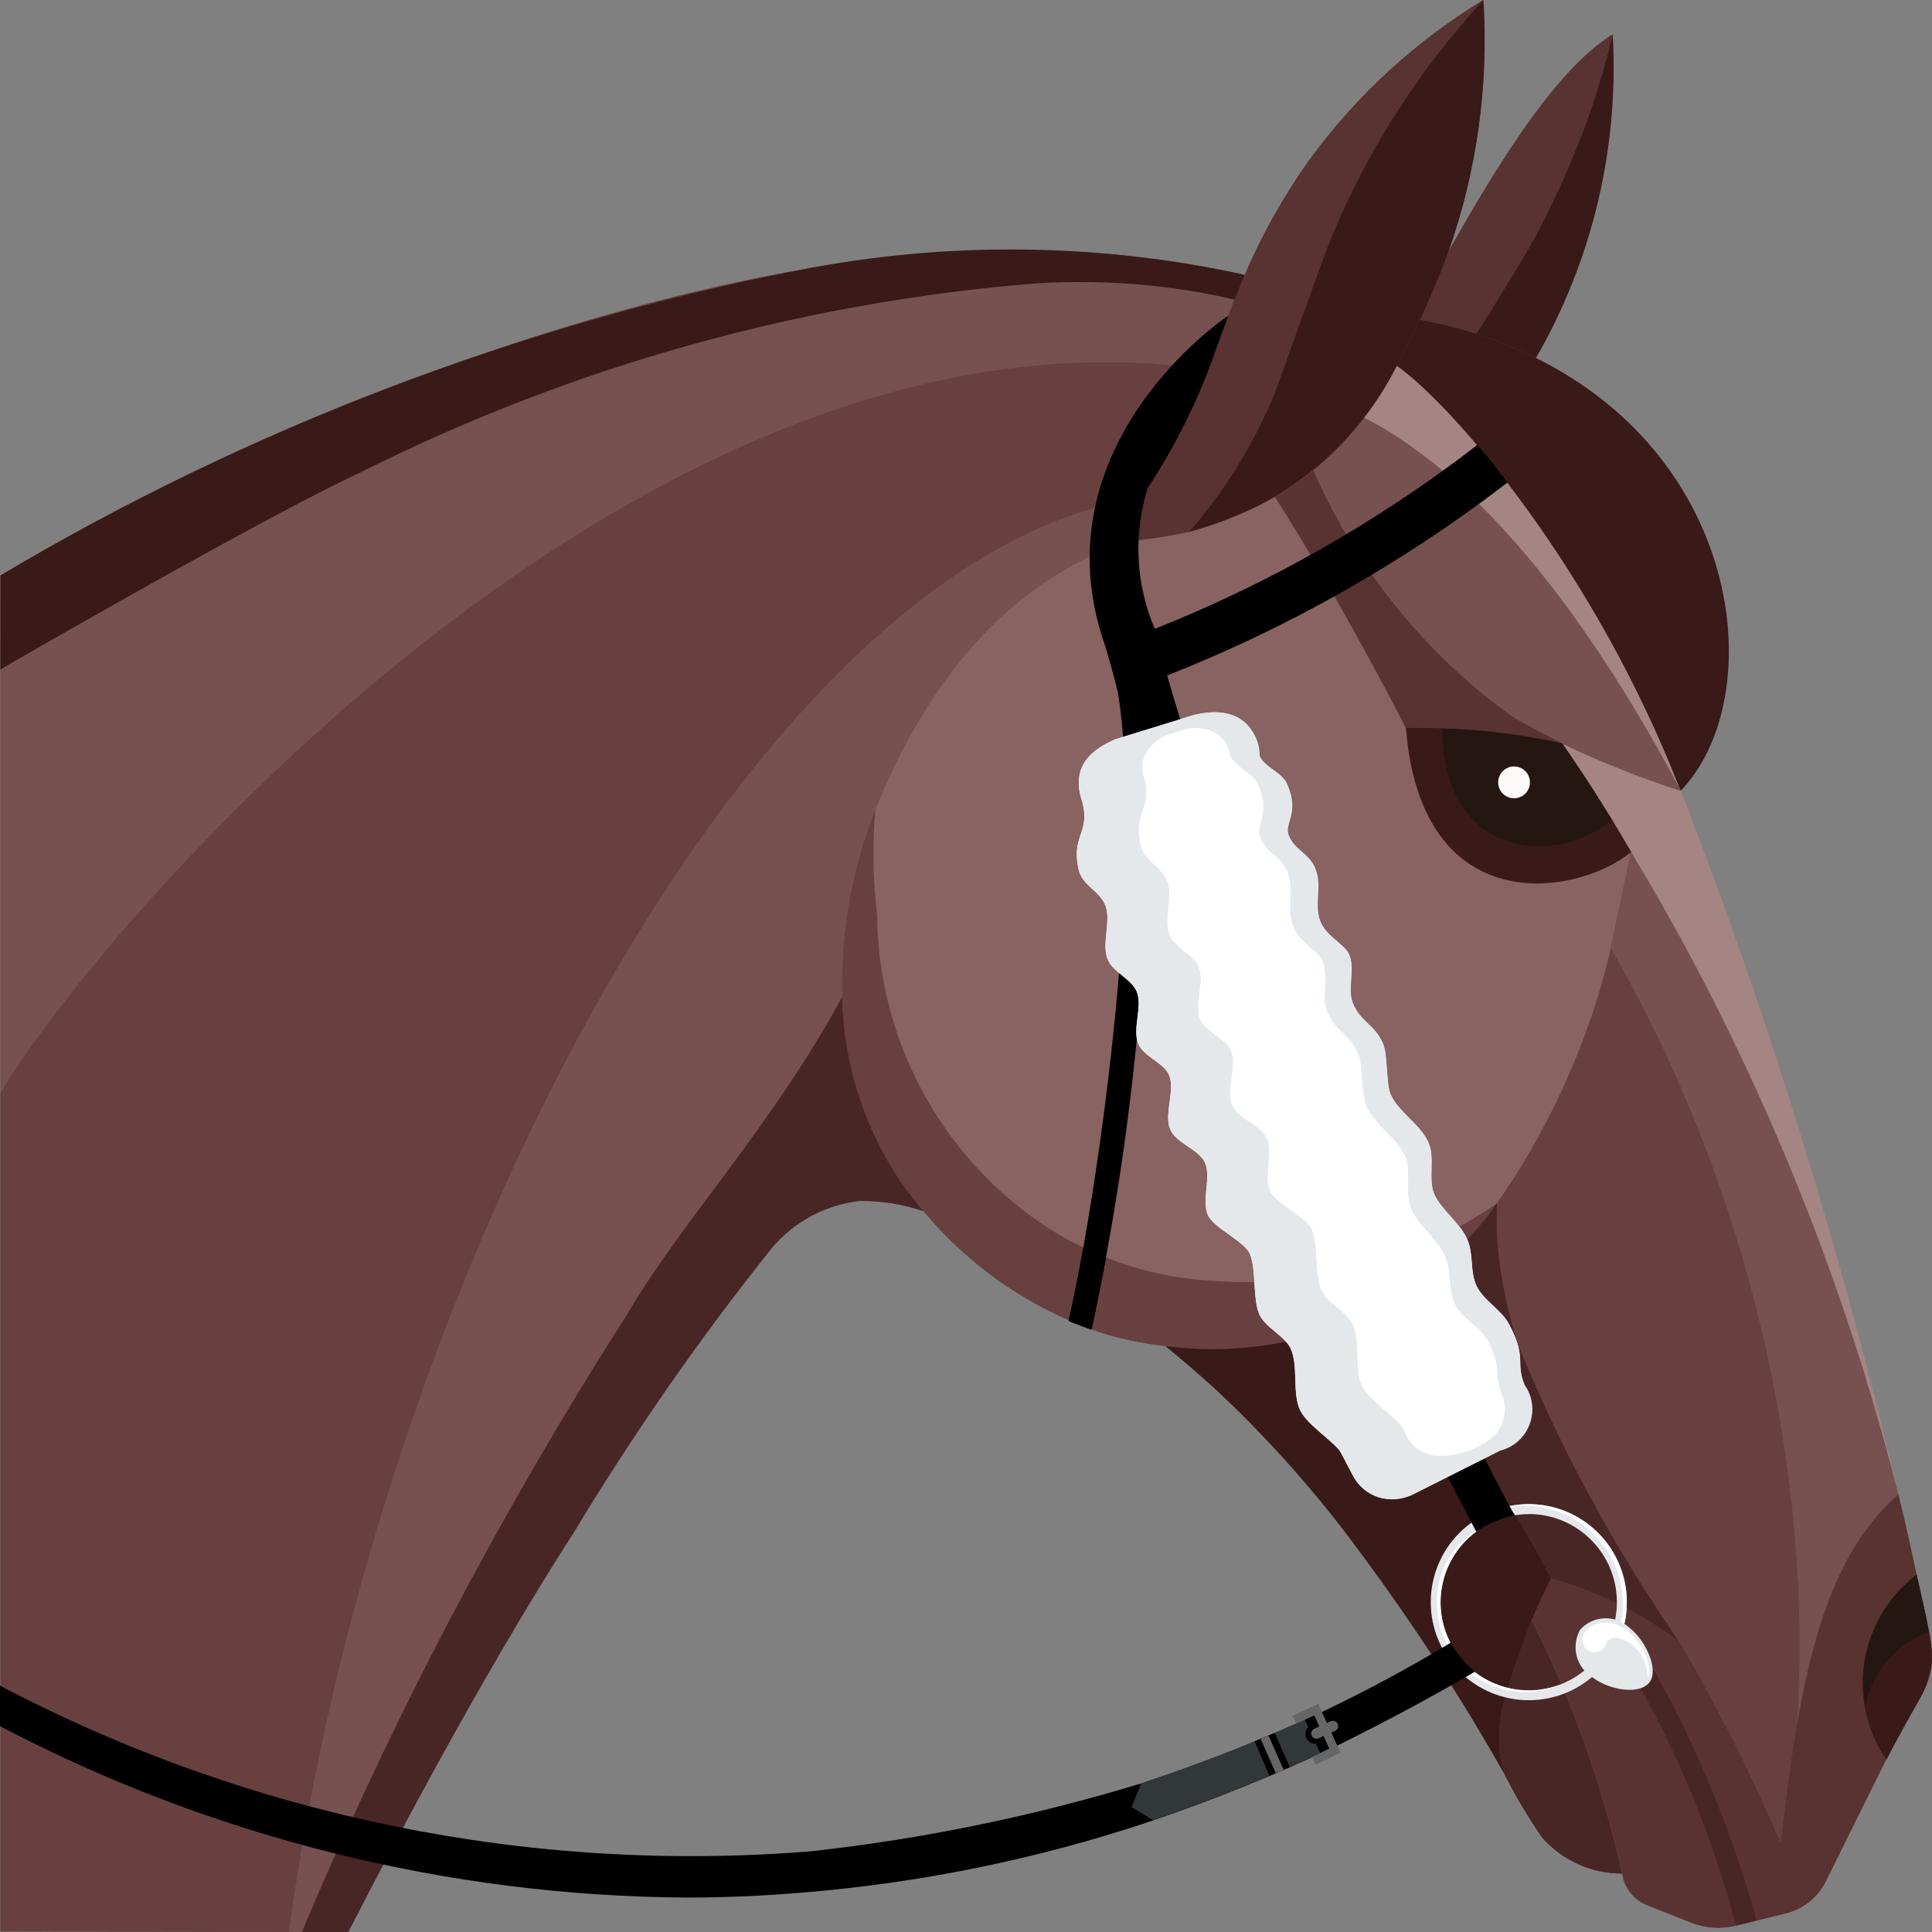 <svg width="40" height="40" viewBox="0 0 40 40" fill="none" xmlns="http://www.w3.org/2000/svg">
<rect x="0" y="0" width="40" height="40" fill="#808080" stroke="none"/>
<g clip-path="url(#clip0_479_12451)">
<path d="M0.012 11.919V39.985L7.212 39.998C9.84 34.884 11.482 32.351 11.891 31.711C13.095 29.714 14.425 27.797 15.875 25.971C16.102 25.665 16.389 25.409 16.719 25.218C17.048 25.028 17.413 24.906 17.792 24.862C18.244 24.856 18.694 24.928 19.123 25.073C20.119 26.279 21.444 27.169 22.938 27.634C23.329 27.743 23.728 27.821 24.132 27.866C24.407 28.089 24.787 28.409 25.223 28.809C26.297 29.82 27.277 30.927 28.151 32.116C29.247 33.592 30.252 35.134 31.157 36.734V36.747C31.386 37.201 31.647 37.638 31.937 38.055C32.144 38.287 32.398 38.472 32.682 38.599C32.965 38.726 33.273 38.791 33.584 38.791C33.604 38.937 33.663 39.075 33.755 39.191C33.846 39.306 33.967 39.396 34.105 39.449L35.005 39.806C35.302 39.924 35.629 39.947 35.94 39.87L36.37 39.764L36.97 39.617C37.147 39.574 37.312 39.493 37.455 39.379C37.597 39.265 37.713 39.122 37.795 38.959L39.04 36.435C39.248 36.021 39.696 35.235 39.696 35.235C39.848 35.028 39.948 34.788 39.987 34.534C40.026 34.28 40.002 34.021 39.919 33.778C39.857 33.413 39.459 31.664 39.289 30.942C38.13 25.987 36.626 21.12 34.789 16.375V16.368H34.795C36.595 14.49 36.148 9.568 31.795 7.412C32.965 5.381 33.517 3.052 33.384 0.712C32.109 1.499 30.795 3.783 29.99 5.199C30.576 3.531 30.82 1.763 30.708 -0.001C29.301 0.855 28.078 1.981 27.108 3.311C26.579 4.054 26.132 4.851 25.774 5.689L25.725 5.678C23.62 5.214 21.457 5.073 19.31 5.261C13.552 5.606 7.038 8.422 5.838 8.942C3.834 9.809 1.888 10.804 0.012 11.919Z" fill="#684040"/>
<path d="M32.341 15.39C31.28 15.157 30.195 15.05 29.109 15.07C29.421 19.058 32.615 18.576 33.772 17.641C33.228 16.7 32.722 15.937 32.341 15.39Z" fill="#3A1919"/>
<path d="M29.859 15.087C29.883 17.987 32.497 17.842 33.365 16.958C32.978 16.326 32.625 15.797 32.341 15.39C31.528 15.195 30.695 15.093 29.859 15.087Z" fill="#241711"/>
<path d="M31.347 16.527C31.529 16.527 31.676 16.38 31.676 16.198C31.676 16.016 31.529 15.869 31.347 15.869C31.165 15.869 31.018 16.016 31.018 16.198C31.018 16.38 31.165 16.527 31.347 16.527Z" fill="#FCFBFA"/>
<path d="M31.723 33.546C32.558 35.209 33.185 36.969 33.59 38.786C33.61 38.932 33.669 39.07 33.761 39.186C33.852 39.301 33.973 39.391 34.111 39.444L35.011 39.801C35.308 39.919 35.635 39.942 35.946 39.865L36.975 39.612C37.152 39.569 37.317 39.488 37.46 39.374C37.602 39.261 37.718 39.117 37.8 38.954L39.057 36.42C39.265 36.006 39.713 35.22 39.713 35.22C39.849 34.988 39.943 34.733 39.99 34.467C40.004 34.232 39.986 33.997 39.936 33.767C39.867 33.403 39.78 33.042 39.68 32.595C39.591 32.176 39.48 31.655 39.304 30.933C37.68 32.342 37.238 34.919 36.866 38.148C36.25 36.718 35.548 35.327 34.766 33.981C33.971 33.381 33.07 32.936 32.111 32.671C32.057 32.783 31.894 33.128 31.723 33.546Z" fill="#593232"/>
<path d="M35.941 39.87C35.46 38.032 34.733 36.267 33.78 34.623C33.761 34.596 33.751 34.563 33.751 34.529C33.751 34.496 33.761 34.463 33.78 34.436C33.805 34.401 33.844 34.377 33.887 34.369C33.93 34.362 33.974 34.372 34.01 34.397C34.075 34.442 34.138 34.491 34.199 34.543C34.231 34.572 34.259 34.605 34.281 34.643C35.176 36.262 35.876 37.981 36.368 39.764L35.941 39.87Z" fill="#492626"/>
<path d="M25.08 26.517C23.715 26.439 22.404 25.963 21.307 25.147C20.341 24.426 19.555 23.491 19.01 22.415C18.465 21.34 18.177 20.153 18.167 18.947C18.077 18.209 18.069 17.464 18.142 16.724C18.011 17.024 16.358 21 18.603 24.4C19.649 25.928 21.172 27.066 22.933 27.636C23.324 27.745 23.723 27.823 24.127 27.868C25.464 28.047 26.825 27.857 28.063 27.32C29.238 26.794 30.251 25.962 30.996 24.911C29.267 26.111 27.178 26.678 25.08 26.517Z" fill="#684040"/>
<path d="M39.307 30.938C38.411 27.396 37.125 23.965 35.472 20.706C34.919 19.621 34.349 18.6 33.772 17.641L33.352 19.635C35.67 23.69 36.999 28.235 37.231 32.9C37.27 33.833 37.262 34.768 37.206 35.7C37.564 33.624 38.119 31.968 39.307 30.938Z" fill="#775050"/>
<path d="M32.339 15.389C32.72 15.936 33.226 16.7 33.77 17.641C34.349 18.6 34.919 19.621 35.47 20.706C37.122 23.965 38.407 27.396 39.303 30.938C38.144 25.984 36.64 21.116 34.803 16.371C34.449 16.258 33.987 16.098 33.458 15.882C33.185 15.77 32.8 15.611 32.339 15.389Z" fill="#A58484"/>
<path d="M37.231 32.9C36.998 28.235 35.669 23.69 33.35 19.635C33.25 20.085 33.112 20.557 32.95 21.047C32.477 22.434 31.809 23.747 30.967 24.947L30.996 24.908C30.983 25.249 30.992 25.59 31.023 25.93C31.096 26.58 31.234 27.22 31.436 27.842C32.321 30.003 33.438 32.061 34.768 33.981C35.558 35.323 36.26 36.716 36.868 38.15C36.968 37.283 37.073 36.463 37.205 35.7C37.261 34.768 37.27 33.833 37.231 32.9Z" fill="#684040"/>
<path d="M18.16 18.946C18.17 20.152 18.459 21.338 19.003 22.414C19.548 23.49 20.334 24.425 21.3 25.146C22.397 25.962 23.709 26.438 25.073 26.516C27.171 26.679 29.261 26.114 30.991 24.916C31.821 23.726 32.479 22.425 32.947 21.051C33.114 20.561 33.247 20.089 33.347 19.639L33.767 17.645C33.223 16.704 32.717 15.945 32.336 15.394C31.275 15.161 30.19 15.054 29.104 15.074C28.919 14.692 27.515 12.026 26.395 10.292C26.284 10.355 26.172 10.415 26.052 10.472C25.592 10.696 25.112 10.877 24.618 11.014C24.487 11.035 24.27 11.087 23.939 11.135H23.923C23.795 11.153 23.649 11.172 23.484 11.191L23.298 11.211C21.851 11.722 19.653 12.969 18.13 16.722C18.058 17.462 18.069 18.208 18.16 18.946Z" fill="#896262"/>
<path d="M28.212 27.251C29.266 28.335 30.209 29.522 31.027 30.793C31.444 31.442 31.803 32.076 32.112 32.676C33.071 32.942 33.971 33.385 34.765 33.984C33.431 32.067 32.314 30.008 31.433 27.845C31.231 27.223 31.093 26.583 31.02 25.933C30.989 25.593 30.98 25.252 30.993 24.911C30.773 25.224 30.527 25.518 30.258 25.789C29.668 26.394 28.975 26.889 28.212 27.251Z" fill="#492626"/>
<path d="M31.155 36.746C31.384 37.2 31.645 37.637 31.935 38.054C32.142 38.286 32.396 38.471 32.68 38.598C32.964 38.725 33.271 38.79 33.582 38.79C33.177 36.973 32.55 35.213 31.715 33.55C31.481 34.076 31.288 34.619 31.136 35.174C31.124 35.232 31.11 35.291 31.1 35.348C31.038 35.693 31.025 36.045 31.061 36.393C31.082 36.513 31.113 36.631 31.155 36.746Z" fill="#492626"/>
<path d="M24.125 27.868C24.401 28.091 24.781 28.411 25.217 28.811C26.292 29.822 27.272 30.929 28.145 32.118C29.242 33.593 30.246 35.136 31.151 36.736C31.112 36.625 31.082 36.51 31.062 36.394C31.026 36.045 31.039 35.694 31.1 35.349C31.346 34.426 31.685 33.531 32.111 32.676C31.802 32.076 31.443 31.442 31.026 30.793C30.208 29.522 29.265 28.335 28.211 27.251L28.06 27.32C26.823 27.857 25.462 28.046 24.125 27.868Z" fill="#3A1919"/>
<path d="M39.68 32.609C39.78 33.056 39.867 33.417 39.936 33.781C39.986 34.011 40.004 34.246 39.99 34.481C39.943 34.747 39.849 35.002 39.713 35.234C39.713 35.234 39.265 36.017 39.057 36.434C38.648 35.839 38.484 35.109 38.6 34.396C38.716 33.684 39.103 33.043 39.68 32.609Z" fill="#3A1919"/>
<path d="M39.937 33.786V33.772C39.868 33.408 39.781 33.047 39.681 32.6C39.27 32.915 38.953 33.338 38.765 33.821C38.577 34.304 38.526 34.829 38.616 35.339C38.683 34.988 38.84 34.66 39.072 34.388C39.303 34.116 39.601 33.909 39.937 33.786Z" fill="#241711"/>
<path d="M27.194 9.746C28.08 11.78 29.499 13.539 31.3 14.835C31.991 15.24 32.713 15.591 33.458 15.886C33.987 16.102 34.449 16.262 34.803 16.375C32.234 11.538 29.878 9.475 28.234 8.646C27.931 9.052 27.582 9.421 27.194 9.746Z" fill="#775050"/>
<path d="M32.341 15.39C31.28 15.157 30.195 15.05 29.109 15.07C29.421 19.058 32.615 18.576 33.772 17.641C33.228 16.7 32.722 15.937 32.341 15.39Z" fill="#3A1919"/>
<path d="M29.859 15.087C29.883 17.987 32.497 17.842 33.365 16.958C32.978 16.326 32.625 15.797 32.341 15.39C31.528 15.195 30.695 15.093 29.859 15.087Z" fill="#241711"/>
<path d="M31.347 16.527C31.529 16.527 31.676 16.38 31.676 16.198C31.676 16.016 31.529 15.869 31.347 15.869C31.165 15.869 31.018 16.016 31.018 16.198C31.018 16.38 31.165 16.527 31.347 16.527Z" fill="#FCFBFA"/>
<path d="M26.401 10.287C27.519 12.022 28.925 14.687 29.11 15.069C30.196 15.049 31.281 15.156 32.342 15.389C32.024 15.231 31.673 15.051 31.3 14.831C29.501 13.533 28.083 11.776 27.193 9.744C26.945 9.948 26.68 10.13 26.401 10.287Z" fill="#593232"/>
<path d="M6.251 40.002H7.208C9.836 34.888 11.478 32.355 11.887 31.715C13.091 29.718 14.421 27.801 15.871 25.975C16.098 25.669 16.385 25.413 16.715 25.222C17.044 25.032 17.41 24.91 17.788 24.866C18.238 24.859 18.687 24.93 19.113 25.075C18.819 24.719 18.64 24.461 18.6 24.4C17.867 23.279 17.462 21.976 17.432 20.637C15.962 23.331 14.126 25.261 13 27.177C10.395 31.255 8.137 35.545 6.251 40.002Z" fill="#492626"/>
<path d="M5.98 40.003H6.248C6.573 39.189 6.948 38.354 7.357 37.51C8.997 33.94 10.883 30.489 13.003 27.181C14.13 25.263 15.969 23.335 17.439 20.635C17.402 19.298 17.64 17.967 18.139 16.726C19.662 12.973 21.86 11.726 23.307 11.215C23.267 11.219 23.226 11.207 23.194 11.182C23.177 11.169 23.162 11.153 23.152 11.134C23.141 11.115 23.134 11.095 23.131 11.073C23.128 11.052 23.129 11.03 23.135 11.01C23.14 10.989 23.15 10.969 23.163 10.952C23.34 10.722 23.495 10.509 23.64 10.3C15.574 11.487 7.761 26.683 5.98 40.003Z" fill="#775050"/>
<path d="M28.316 8.516C28.286 8.558 28.261 8.6 28.23 8.642C29.874 9.471 32.23 11.534 34.799 16.371C33.05 11.871 30.154 8.45 28.917 7.571C28.827 7.739 28.724 7.908 28.617 8.077C28.6 8.105 28.581 8.132 28.564 8.159C28.486 8.279 28.403 8.398 28.316 8.516Z" fill="#A58484"/>
<path d="M0.009 39.989L5.979 40C7.761 26.679 15.579 11.479 23.643 10.3C24.21 9.482 24.672 8.595 25.018 7.661C13.183 5.9 1.791 19.543 0.009 22.636V39.989Z" fill="#684040"/>
<path d="M0.009 22.636C1.791 19.543 13.183 5.9 25.018 7.654C25.205 7.169 25.373 6.695 25.567 6.195C24.945 6.05 24.315 5.947 23.68 5.888C22.932 5.821 22.18 5.811 21.431 5.858C16.581 6.252 11.851 7.576 7.502 9.758C5.559 10.658 0.227 13.727 0.009 13.858V22.636Z" fill="#775050"/>
<path d="M33.389 0.713C33.219 1.416 33.006 2.109 32.751 2.786C32.707 2.903 32.651 3.036 32.587 3.175C32.338 3.795 32.054 4.401 31.736 4.989C31.615 5.21 31.022 6.2 30.561 6.912C30.986 7.047 31.4 7.214 31.8 7.412C32.97 5.381 33.522 3.053 33.389 0.713Z" fill="#3A1919"/>
<path d="M0.007 13.862C0.225 13.727 5.557 10.653 7.5 9.762C11.851 7.583 16.581 6.261 21.431 5.868C22.18 5.821 22.932 5.831 23.68 5.898C24.315 5.957 24.946 6.06 25.567 6.205C25.634 6.037 25.704 5.867 25.778 5.694C22.736 5.024 19.589 4.99 16.534 5.594C10.705 6.74 5.115 8.877 0.009 11.913L0.007 13.862Z" fill="#3A1919"/>
<path d="M32.751 2.786C33.006 2.109 33.219 1.416 33.389 0.713C32.114 1.5 30.8 3.784 29.996 5.202C29.954 5.32 29.765 5.802 29.58 6.214C29.421 6.566 29.434 6.54 29.4 6.614C29.794 6.69 30.183 6.791 30.565 6.914C30.983 6.246 31.552 5.329 31.736 4.989C32.124 4.279 32.463 3.543 32.751 2.786Z" fill="#593232"/>
<path d="M28.921 7.571C30.15 8.445 33.021 11.83 34.761 16.286L34.8 16.368C36.6 14.49 36.153 9.568 31.8 7.412C31.04 7.039 30.232 6.773 29.4 6.62C29.28 6.862 28.946 7.526 28.921 7.571Z" fill="#3A1919"/>
<path d="M24.51 8.824C24.297 9.254 24.056 9.671 23.79 10.07C23.606 10.343 23.401 10.631 23.161 10.943C23.137 10.975 23.125 11.015 23.128 11.055C23.129 11.077 23.135 11.099 23.145 11.118C23.154 11.138 23.168 11.156 23.185 11.17C23.201 11.185 23.221 11.196 23.242 11.203C23.263 11.21 23.285 11.213 23.307 11.211C23.75 11.17 24.191 11.103 24.627 11.011C25.276 10.26 25.815 9.421 26.227 8.518C26.44 8.067 26.44 7.985 27.46 5.177C28.217 3.266 29.319 1.512 30.712 0C29.306 0.855 28.083 1.979 27.112 3.307C25.521 5.562 25.4 7.012 24.51 8.824Z" fill="#593232"/>
<path d="M24.623 11.01C25.117 10.875 25.597 10.693 26.057 10.467C27.297 9.828 28.302 8.81 28.926 7.562C28.934 7.547 29.384 6.656 29.434 6.547C29.525 6.347 29.608 6.156 29.685 5.979C29.799 5.717 29.901 5.457 29.992 5.2C30.58 3.533 30.825 1.764 30.713 0C29.317 1.509 28.214 3.265 27.46 5.177C26.44 7.985 26.44 8.067 26.227 8.518C25.814 9.421 25.274 10.26 24.623 11.01Z" fill="#3A1919"/>
<path d="M29.622 33.171C29.622 32.633 29.836 32.116 30.217 31.736C30.597 31.355 31.114 31.141 31.652 31.141C32.191 31.141 32.707 31.355 33.087 31.736C33.468 32.116 33.682 32.633 33.682 33.171C33.682 33.709 33.468 34.226 33.087 34.606C32.707 34.987 32.191 35.201 31.652 35.201C31.114 35.201 30.597 34.987 30.217 34.606C29.836 34.226 29.622 33.709 29.622 33.171ZM31.652 31.348C31.168 31.348 30.704 31.54 30.362 31.882C30.02 32.224 29.827 32.687 29.826 33.171C29.826 33.411 29.873 33.648 29.965 33.869C30.056 34.091 30.191 34.292 30.36 34.462C30.529 34.631 30.73 34.766 30.952 34.857C31.173 34.949 31.41 34.996 31.65 34.996C31.89 34.996 32.127 34.949 32.349 34.858C32.57 34.766 32.771 34.632 32.941 34.462C33.11 34.293 33.245 34.092 33.337 33.87C33.429 33.649 33.476 33.412 33.476 33.172C33.476 32.688 33.284 32.224 32.942 31.882C32.6 31.539 32.136 31.347 31.652 31.346V31.348Z" fill="#E5E8EA"/>
<path d="M33.474 33.915L33.529 33.943C33.63 33.698 33.681 33.436 33.681 33.171C33.681 32.905 33.628 32.641 33.526 32.395C33.424 32.148 33.274 31.925 33.086 31.737C32.897 31.548 32.674 31.399 32.427 31.297C32.181 31.195 31.917 31.143 31.651 31.143C31.482 31.143 31.314 31.164 31.151 31.205C31.29 31.187 31.43 31.177 31.57 31.177C32.108 31.178 32.624 31.392 33.004 31.773C33.385 32.153 33.599 32.669 33.6 33.207C33.601 33.449 33.558 33.689 33.474 33.915Z" fill="white"/>
<path d="M31.572 35.034C31.825 35.037 32.076 34.984 32.307 34.879C32.097 34.957 31.876 34.998 31.652 35C31.34 35.001 31.032 34.922 30.759 34.77C30.486 34.619 30.257 34.399 30.093 34.133C29.967 33.929 29.883 33.702 29.846 33.465C29.808 33.229 29.817 32.987 29.873 32.754C29.928 32.521 30.03 32.301 30.17 32.107C30.311 31.913 30.489 31.748 30.693 31.623C30.667 31.636 30.641 31.649 30.616 31.663C30.343 31.815 30.118 32.04 29.965 32.313C29.812 32.585 29.738 32.895 29.751 33.207C29.751 33.691 29.943 34.154 30.284 34.497C30.625 34.839 31.088 35.032 31.572 35.034Z" fill="white"/>
<path d="M22.127 27.332C22.286 27.394 22.427 27.449 22.6 27.514C23.458 23.536 23.851 19.473 23.771 15.404C25.11 19.836 26.811 24.151 28.858 28.304C29.48 29.604 30.066 30.77 30.566 31.713C30.806 31.545 31.078 31.429 31.366 31.373C31.216 31.173 29.698 28.216 28.005 24.324C27.285 22.668 26.537 20.84 25.842 18.99C25.675 18.528 25.414 17.822 25.114 16.963C24.776 15.976 24.414 14.863 24.165 13.985C26.658 13.001 29.003 11.676 31.134 10.049L31.213 9.987C30.958 9.66 30.836 9.495 30.587 9.21L30.52 9.263C28.5 10.815 26.275 12.079 23.908 13.02C23.514 12.098 23.462 11.067 23.76 10.11C24.357 9.203 24.837 8.225 25.188 7.198C25.288 6.931 25.373 6.698 25.431 6.539C25.404 6.539 21.417 9.232 22.884 13.381C22.971 13.681 23.048 13.93 23.148 14.348C23.717 18 22.68 24.958 22.127 27.332Z" fill="black"/>
<path d="M0 34.9V35.739C4.392 38.042 9.272 39.258 14.231 39.287C15.214 39.287 16.166 39.232 17.093 39.141C19.335 38.923 21.546 38.458 23.686 37.753C25.05 37.295 26.386 36.757 27.686 36.141C28.761 35.61 29.729 35.084 30.536 34.61C30.334 34.442 30.165 34.239 30.036 34.01C29.176 34.53 28.291 35.006 27.384 35.437C26.166 36.004 24.915 36.499 23.639 36.92C21.408 37.6 19.118 38.072 16.8 38.328C10.988 38.801 5.162 37.612 0 34.9Z" fill="black"/>
<path d="M27.523 36.208C27.137 36.396 26.817 36.534 26.569 36.645C26.242 36.787 25.969 36.895 25.642 37.027C25.242 37.194 24.253 37.559 23.872 37.685L23.425 37.414C23.425 37.414 23.564 37.089 23.625 36.925C24.309 36.699 24.974 36.451 25.189 36.368C25.606 36.206 26.01 36.041 26.276 35.927C26.676 35.761 27.107 35.564 27.207 35.517C27.317 35.753 27.413 35.972 27.523 36.208Z" fill="#32373A"/>
<path d="M26.28 36.767C26.38 36.725 26.539 36.658 26.703 36.585L26.391 35.879L25.977 36.052L26.28 36.767Z" fill="black"/>
<path d="M25.792 18.853L25.521 19.333C25.521 19.333 25.142 19.214 24.969 19.158L24.85 18.821L24.73 18.483C24.598 18.116 24.488 17.758 24.367 17.396L25.172 17.131C25.372 17.688 25.792 18.853 25.792 18.853Z" fill="#32373A"/>
<path d="M28.769 28.146C28.469 27.546 27.929 26.365 27.55 25.523C27.424 25.239 27.325 24.987 27.25 24.823C27.25 24.823 27.413 24.458 27.499 24.281L28.062 24.469L29.562 27.782C29.3 27.907 28.78 28.146 28.769 28.146Z" fill="#32373A"/>
<path d="M25.256 17.346L24.442 17.608L24.371 17.391L25.171 17.123L25.256 17.346Z" fill="black"/>
<path d="M25.671 18.509L24.843 18.793C24.789 18.639 24.732 18.481 24.678 18.326C24.95 18.226 25.228 18.134 25.5 18.034C25.555 18.192 25.611 18.346 25.671 18.509Z" fill="black"/>
<path d="M27.556 25.521C27.636 25.7 27.719 25.879 27.798 26.059L28.605 25.659C28.525 25.485 28.449 25.311 28.368 25.134L27.556 25.521Z" fill="black"/>
<path d="M28.128 26.787C28.208 26.967 28.285 27.135 28.378 27.328L29.178 26.928C29.097 26.754 29.02 26.574 28.939 26.4L28.128 26.787Z" fill="black"/>
<path d="M28.654 27.894L28.907 28.408C28.907 28.408 29.407 28.184 29.698 28.051C29.598 27.836 29.452 27.531 29.452 27.531L28.654 27.894Z" fill="black"/>
<path d="M24.795 17.61C24.907 17.61 24.999 17.519 24.999 17.406C24.999 17.294 24.907 17.202 24.795 17.202C24.682 17.202 24.591 17.294 24.591 17.406C24.591 17.519 24.682 17.61 24.795 17.61Z" fill="black"/>
<path d="M29.132 28.079C29.261 28.079 29.365 27.975 29.365 27.846C29.365 27.717 29.261 27.613 29.132 27.613C29.003 27.613 28.899 27.717 28.899 27.846C28.899 27.975 29.003 28.079 29.132 28.079Z" fill="black"/>
<path d="M27.334 36.295L27.522 36.204L27.207 35.513C27.144 35.542 27.078 35.57 27.015 35.6L27.334 36.295Z" fill="black"/>
<path d="M27.231 36.103C27.342 36.103 27.433 36.013 27.433 35.901C27.433 35.789 27.342 35.699 27.231 35.699C27.119 35.699 27.029 35.789 27.029 35.901C27.029 36.013 27.119 36.103 27.231 36.103Z" fill="black"/>
<path d="M26.263 35.932L26.1 36L26.414 36.711L26.576 36.641L26.263 35.932Z" fill="#666666"/>
<path d="M28.58 27.746L28.418 27.819C28.466 27.919 28.537 28.068 28.596 28.188L28.696 28.38L28.775 28.344C29.082 28.201 29.722 27.907 29.722 27.907L29.802 27.871L29.535 27.285L29.374 27.358L29.568 27.784L28.779 28.147L28.76 28.11C28.7 27.989 28.628 27.846 28.58 27.746Z" fill="#666666"/>
<path d="M24.146 17.279L24.346 17.893L24.514 17.839L24.369 17.391L24.645 17.3L24.685 17.424C24.692 17.446 24.706 17.466 24.725 17.479C24.744 17.493 24.767 17.5 24.79 17.5C24.801 17.502 24.813 17.502 24.824 17.5C24.852 17.491 24.875 17.471 24.888 17.445C24.901 17.419 24.904 17.389 24.895 17.361L24.854 17.236L25.173 17.13L25.327 17.557L25.493 17.497L25.28 16.908L25.198 16.936L24.798 17.069L24.763 16.958C24.753 16.931 24.733 16.909 24.707 16.896C24.681 16.883 24.652 16.88 24.624 16.888C24.61 16.892 24.598 16.899 24.587 16.909C24.576 16.918 24.567 16.929 24.56 16.942C24.554 16.955 24.55 16.969 24.549 16.983C24.548 16.997 24.549 17.012 24.554 17.025L24.59 17.137L24.229 17.255L24.146 17.279Z" fill="#666666"/>
<path d="M25.555 18.192L24.731 18.485L24.79 18.651L25.614 18.358L25.555 18.192Z" fill="#666666"/>
<path d="M27.299 35.275L26.76 35.523L26.835 35.686L27.214 35.515L27.314 35.745L27.214 35.79C27.194 35.799 27.178 35.813 27.166 35.83C27.154 35.848 27.148 35.869 27.148 35.89C27.148 35.905 27.151 35.919 27.156 35.932C27.162 35.946 27.17 35.958 27.18 35.968C27.191 35.978 27.203 35.986 27.216 35.991C27.23 35.996 27.244 35.998 27.259 35.998C27.274 35.999 27.289 35.995 27.303 35.988L27.403 35.942C27.444 36.034 27.486 36.125 27.522 36.203L27.499 36.214C27.391 36.267 27.264 36.331 27.164 36.374L27.236 36.535C27.336 36.492 27.467 36.426 27.576 36.373L27.755 36.286L27.718 36.208C27.676 36.117 27.618 35.994 27.564 35.87L27.65 35.832C27.672 35.82 27.689 35.8 27.698 35.776C27.707 35.752 27.708 35.726 27.7 35.702C27.69 35.675 27.671 35.652 27.645 35.639C27.619 35.626 27.588 35.623 27.561 35.632L27.472 35.672L27.328 35.355L27.299 35.275Z" fill="#666666"/>
<path d="M29.023 26.575L28.218 26.966L28.292 27.127L29.092 26.737L29.023 26.575Z" fill="#666666"/>
<path d="M28.454 25.321L27.645 25.721L27.716 25.879L28.528 25.488L28.454 25.321Z" fill="#666666"/>
<path d="M22.766 26.733C22.713 26.998 22.656 27.276 22.599 27.533C22.524 27.505 22.218 27.395 22.124 27.35C22.187 27.071 22.251 26.765 22.309 26.471C22.351 26.253 22.393 26.04 22.43 25.829C22.53 25.88 22.808 25.988 22.9 26.024C22.863 26.256 22.818 26.491 22.766 26.733Z" fill="black"/>
<path d="M29.202 28.268L29.028 27.883C29.017 27.857 29.016 27.826 29.026 27.799C29.037 27.773 29.058 27.751 29.084 27.739C29.111 27.727 29.141 27.727 29.168 27.737C29.195 27.747 29.218 27.768 29.23 27.794L29.404 28.18C29.41 28.193 29.413 28.207 29.414 28.222C29.414 28.236 29.412 28.25 29.407 28.264C29.402 28.277 29.394 28.29 29.384 28.3C29.374 28.311 29.362 28.319 29.349 28.325C29.334 28.332 29.318 28.336 29.301 28.335C29.28 28.335 29.259 28.329 29.241 28.317C29.224 28.305 29.21 28.288 29.202 28.268Z" fill="#666666"/>
<path d="M33.713 33.682C34.084 33.961 34.345 34.571 34.152 34.829C33.959 35.087 33.342 35.008 32.972 34.729C32.81 34.63 32.692 34.471 32.644 34.287C32.596 34.103 32.622 33.908 32.715 33.742C32.84 33.602 33.014 33.517 33.202 33.506C33.389 33.495 33.572 33.558 33.713 33.682Z" fill="#E5E8EA"/>
<path d="M34.021 34.346C33.971 34.238 33.899 34.142 33.808 34.064C33.73 33.999 33.637 33.952 33.538 33.927C33.503 33.913 33.465 33.907 33.427 33.909C33.389 33.911 33.353 33.922 33.319 33.939C33.298 33.954 33.281 33.973 33.269 33.996C33.26 34.035 33.244 34.071 33.22 34.102C33.196 34.134 33.166 34.16 33.131 34.179C33.096 34.198 33.056 34.208 33.016 34.209C32.976 34.211 32.936 34.203 32.899 34.186C32.869 34.17 32.843 34.149 32.821 34.123C32.8 34.097 32.784 34.067 32.774 34.035C32.753 33.966 32.76 33.892 32.792 33.828C32.822 33.769 32.868 33.719 32.924 33.684C32.99 33.641 33.065 33.613 33.143 33.603C33.22 33.591 33.299 33.593 33.375 33.609C33.45 33.627 33.522 33.657 33.588 33.697C33.651 33.733 33.71 33.775 33.764 33.822C33.831 33.883 33.89 33.953 33.939 34.029C34.003 34.117 34.054 34.214 34.09 34.317C34.124 34.403 34.141 34.495 34.14 34.587C34.138 34.642 34.13 34.697 34.115 34.75C34.113 34.61 34.081 34.472 34.021 34.346Z" fill="white"/>
<path d="M28.009 30.54C27.926 30.384 27.845 30.228 27.763 30.071C27.663 29.871 27.072 29.504 26.92 29.196C26.747 28.848 26.887 28.262 26.72 27.91C26.595 27.645 26.197 27.475 26.075 27.21C25.933 26.902 26.014 26.26 25.875 25.949C25.757 25.687 25.123 25.413 25.008 25.149C24.873 24.84 25.082 24.383 24.95 24.073C24.827 23.789 24.344 23.663 24.227 23.373C24.096 23.058 24.334 22.578 24.207 22.258C24.099 21.987 23.663 21.866 23.563 21.593C23.446 21.293 23.654 20.836 23.54 20.536C23.434 20.253 23.025 20.12 22.925 19.836C22.813 19.528 23 19.06 22.893 18.759C22.786 18.458 22.445 18.346 22.345 18.046C22.145 17.261 22.624 17.258 22.381 16.513C22.198 15.86 22.591 15.513 23.109 15.299L24.741 14.799C25.641 14.587 26.022 15.067 26.064 15.629C26.145 15.876 26.557 15.996 26.645 16.242C26.892 16.819 26.575 17.025 26.665 17.272C26.785 17.601 27.103 17.659 27.226 17.986C27.363 18.355 27.184 18.702 27.326 19.069C27.464 19.399 27.842 19.544 27.931 19.769C28.049 20.069 27.881 20.461 28.001 20.761C28.166 21.169 28.462 21.206 28.631 21.612C28.724 21.833 28.688 22.425 28.782 22.645C28.945 23.028 29.403 23.272 29.57 23.654C29.707 23.966 29.546 24.404 29.691 24.726C29.836 25.048 30.219 25.326 30.363 25.634C30.507 25.942 30.418 26.307 30.563 26.617C30.708 26.927 31.098 27.127 31.245 27.427C31.611 28.119 31.359 28.183 31.559 28.673C31.62 28.761 31.664 28.86 31.689 28.964C31.716 29.076 31.721 29.191 31.703 29.305C31.685 29.418 31.645 29.526 31.585 29.624C31.526 29.722 31.447 29.807 31.354 29.875C31.262 29.942 31.157 29.99 31.045 30.017L29.226 30.933C29.012 31.038 28.765 31.056 28.538 30.983C28.311 30.91 28.121 30.751 28.009 30.54Z" fill="white"/>
<path d="M25.146 14.98H25.211C25.385 14.986 25.549 15.061 25.669 15.188C25.788 15.315 25.851 15.484 25.846 15.658V15.687L25.856 15.715C25.934 15.886 26.062 16.029 26.223 16.126C26.309 16.176 26.382 16.244 26.437 16.326C26.483 16.419 26.511 16.519 26.517 16.622C26.524 16.726 26.509 16.829 26.475 16.926C26.421 17.062 26.415 17.213 26.458 17.353C26.53 17.531 26.648 17.685 26.8 17.801C26.893 17.867 26.968 17.955 27.018 18.057C27.062 18.203 27.074 18.356 27.054 18.507C27.029 18.722 27.052 18.939 27.121 19.143C27.216 19.345 27.359 19.521 27.538 19.654C27.612 19.709 27.675 19.777 27.726 19.854C27.76 19.985 27.766 20.121 27.745 20.254C27.716 20.456 27.733 20.661 27.796 20.854C27.879 21.047 28.005 21.218 28.164 21.354C28.277 21.449 28.367 21.568 28.428 21.702C28.463 21.848 28.483 21.997 28.486 22.147C28.488 22.347 28.519 22.546 28.579 22.736C28.688 22.956 28.838 23.152 29.022 23.314C29.162 23.437 29.279 23.584 29.368 23.747C29.411 23.89 29.425 24.04 29.41 24.188C29.389 24.403 29.416 24.619 29.49 24.821C29.588 25.011 29.714 25.185 29.865 25.336C29.983 25.455 30.084 25.59 30.165 25.736C30.215 25.869 30.242 26.009 30.244 26.151C30.239 26.354 30.283 26.554 30.372 26.736C30.461 26.918 30.593 27.075 30.756 27.195C30.871 27.291 30.97 27.405 31.048 27.533C31.176 27.737 31.245 27.972 31.248 28.213C31.246 28.404 31.283 28.592 31.358 28.767C31.418 28.857 31.459 28.958 31.477 29.064C31.496 29.17 31.492 29.279 31.465 29.383C31.415 29.486 31.345 29.579 31.259 29.654C31.174 29.73 31.073 29.788 30.965 29.824L29.131 30.746C29.032 30.787 28.925 30.807 28.818 30.806C28.695 30.812 28.573 30.782 28.466 30.72C28.36 30.657 28.273 30.565 28.218 30.455C28.127 30.282 28.046 30.126 27.965 29.969C27.858 29.815 27.727 29.68 27.576 29.569C27.402 29.438 27.25 29.28 27.124 29.102C27.064 28.923 27.037 28.734 27.046 28.545C27.055 28.298 27.015 28.051 26.927 27.819C26.832 27.653 26.703 27.509 26.547 27.398C26.442 27.324 26.352 27.231 26.282 27.124C26.228 26.944 26.2 26.757 26.2 26.568C26.2 26.33 26.16 26.094 26.083 25.868C25.958 25.668 25.787 25.501 25.583 25.381C25.446 25.298 25.324 25.193 25.222 25.069C25.186 24.929 25.182 24.782 25.209 24.639C25.248 24.425 25.233 24.204 25.165 23.996C25.063 23.81 24.911 23.657 24.725 23.554C24.612 23.494 24.515 23.408 24.442 23.303C24.409 23.157 24.409 23.005 24.442 22.858C24.493 22.638 24.485 22.408 24.42 22.191C24.329 22.014 24.191 21.866 24.02 21.764C23.92 21.706 23.835 21.625 23.772 21.528C23.743 21.388 23.743 21.244 23.772 21.104C23.815 20.895 23.808 20.678 23.75 20.472C23.666 20.295 23.537 20.143 23.376 20.031C23.276 19.966 23.194 19.878 23.135 19.774C23.106 19.628 23.106 19.478 23.135 19.332C23.173 19.122 23.164 18.906 23.108 18.699C23.036 18.527 22.922 18.375 22.777 18.257C22.684 18.186 22.61 18.094 22.561 17.988C22.497 17.781 22.508 17.557 22.592 17.357C22.708 17.069 22.71 16.747 22.599 16.457C22.475 16.025 22.654 15.741 23.199 15.515L24.811 15.015C24.922 14.99 25.036 14.976 25.15 14.974M25.15 14.761C25.015 14.763 24.881 14.78 24.75 14.812L23.118 15.312C22.6 15.526 22.207 15.873 22.39 16.526C22.633 17.271 22.154 17.274 22.354 18.059C22.454 18.359 22.793 18.459 22.902 18.772C23.011 19.085 22.822 19.541 22.934 19.849C23.034 20.133 23.443 20.266 23.549 20.549C23.663 20.849 23.455 21.306 23.572 21.606C23.672 21.879 24.108 22 24.216 22.271C24.343 22.586 24.105 23.071 24.236 23.386C24.353 23.671 24.836 23.797 24.959 24.081C25.091 24.391 24.882 24.848 25.017 25.157C25.132 25.421 25.766 25.695 25.884 25.957C26.022 26.268 25.941 26.91 26.084 27.218C26.206 27.486 26.604 27.656 26.729 27.918C26.898 28.27 26.758 28.856 26.929 29.204C27.081 29.512 27.672 29.879 27.772 30.079C27.854 30.236 27.935 30.392 28.018 30.548C28.09 30.699 28.205 30.825 28.348 30.911C28.492 30.998 28.657 31.041 28.824 31.034C28.965 31.034 29.105 31.006 29.236 30.951L31.055 30.035C31.159 30.01 31.257 29.966 31.345 29.906C31.439 29.841 31.52 29.758 31.583 29.662C31.645 29.566 31.688 29.458 31.709 29.345C31.73 29.232 31.728 29.116 31.704 29.004C31.68 28.892 31.634 28.786 31.569 28.691C31.369 28.201 31.621 28.137 31.255 27.445C31.108 27.145 30.719 26.945 30.573 26.635C30.427 26.325 30.521 25.973 30.373 25.652C30.225 25.331 29.84 25.052 29.701 24.744C29.562 24.436 29.717 23.984 29.58 23.672C29.413 23.29 28.955 23.046 28.792 22.663C28.698 22.443 28.734 21.851 28.641 21.63C28.472 21.224 28.176 21.187 28.011 20.779C27.891 20.479 28.059 20.087 27.941 19.787C27.852 19.567 27.474 19.422 27.341 19.087C27.2 18.72 27.379 18.373 27.241 18.004C27.118 17.677 26.8 17.619 26.68 17.29C26.59 17.043 26.907 16.837 26.66 16.26C26.572 16.014 26.16 15.894 26.079 15.647C26.079 15.627 26.079 15.606 26.079 15.586C26.073 15.472 26.044 15.36 25.994 15.257C25.945 15.154 25.875 15.062 25.79 14.986C25.705 14.91 25.605 14.851 25.497 14.813C25.389 14.776 25.275 14.76 25.161 14.766L25.15 14.761Z" fill="#E5E8EA"/>
<path d="M30.38 30.121C30.686 30.105 30.986 30.031 31.264 29.904C31.304 29.885 31.343 29.861 31.378 29.835C31.557 29.706 31.677 29.51 31.712 29.293C31.747 29.075 31.694 28.852 31.564 28.673C31.364 28.183 31.616 28.119 31.25 27.427C31.103 27.127 30.714 26.927 30.568 26.617C30.422 26.307 30.516 25.955 30.368 25.634C30.22 25.313 29.835 25.034 29.696 24.726C29.557 24.418 29.712 23.966 29.575 23.654C29.408 23.272 28.95 23.028 28.787 22.645C28.693 22.425 28.729 21.833 28.636 21.612C28.467 21.206 28.171 21.169 28.006 20.761C27.886 20.461 28.054 20.069 27.936 19.769C27.847 19.549 27.469 19.404 27.331 19.069C27.19 18.702 27.369 18.355 27.231 17.986C27.108 17.659 26.79 17.601 26.67 17.272C26.58 17.025 26.897 16.819 26.65 16.242C26.562 15.996 26.155 15.876 26.069 15.629C26.03 15.099 25.695 14.579 24.73 14.799C24.536 14.852 24.362 14.916 24.362 14.916C24.395 14.981 24.435 15.043 24.48 15.1C25.198 14.96 25.443 15.393 25.463 15.627C25.555 15.882 25.963 16.011 26.055 16.266C26.31 16.866 25.994 17.066 26.088 17.326C26.213 17.668 26.533 17.726 26.66 18.068C26.804 18.449 26.629 18.805 26.776 19.185C26.918 19.531 27.301 19.685 27.393 19.918C27.515 20.226 27.35 20.633 27.475 20.94C27.646 21.362 27.944 21.404 28.12 21.824C28.22 22.053 28.183 22.661 28.283 22.889C28.452 23.289 28.916 23.543 29.089 23.937C29.23 24.26 29.073 24.71 29.223 25.043C29.373 25.376 29.762 25.666 29.91 25.986C30.058 26.306 29.974 26.686 30.123 27.001C30.272 27.316 30.656 27.46 30.808 27.775C31.108 28.312 30.908 28.449 31.123 28.956C31.216 29.269 31.141 29.769 30.38 30.121Z" fill="#E5E8EA"/>
<path d="M22.345 18.056C22.445 18.356 22.784 18.456 22.893 18.769C23.002 19.082 22.813 19.538 22.925 19.846C23.025 20.13 23.434 20.263 23.54 20.546C23.654 20.846 23.446 21.303 23.563 21.603C23.663 21.876 24.099 21.997 24.207 22.268C24.334 22.583 24.096 23.068 24.227 23.383C24.344 23.668 24.827 23.794 24.95 24.083C25.081 24.393 24.873 24.85 25.008 25.159C25.123 25.423 25.757 25.697 25.875 25.959C26.013 26.27 25.932 26.912 26.075 27.22C26.197 27.488 26.595 27.658 26.72 27.92C26.889 28.272 26.749 28.858 26.92 29.206C27.072 29.514 27.663 29.881 27.763 30.081L28.008 30.55C28.119 30.762 28.309 30.922 28.537 30.997C28.764 31.072 29.012 31.055 29.227 30.95L31.136 29.993C31.5 29.766 31.322 29.635 31.008 29.666C30.804 29.861 30.555 30.001 30.282 30.074C29.304 30.343 29.128 29.731 29.047 29.574C28.947 29.374 28.356 29.007 28.204 28.699C28.031 28.351 28.171 27.765 28.004 27.414C27.879 27.149 27.48 26.979 27.358 26.714C27.216 26.406 27.297 25.764 27.158 25.453C27.04 25.191 26.407 24.917 26.292 24.653C26.157 24.345 26.365 23.887 26.234 23.577C26.11 23.293 25.627 23.168 25.51 22.877C25.379 22.563 25.618 22.082 25.49 21.763C25.382 21.492 24.952 21.37 24.846 21.098C24.724 20.798 24.938 20.34 24.824 20.04C24.718 19.757 24.309 19.624 24.209 19.34C24.096 19.032 24.282 18.564 24.176 18.263C24.07 17.962 23.728 17.85 23.628 17.55C23.428 16.766 23.907 16.762 23.665 16.017C23.592 15.757 23.734 15.266 24.545 15.086C24.767 14.902 24.604 14.896 24.727 14.802L23.109 15.302C22.591 15.516 22.198 15.863 22.381 16.516C22.624 17.261 22.141 17.264 22.345 18.056Z" fill="#E5E8EA"/>
</g>
<defs>
<clipPath id="clip0_479_12451">
<rect width="40.01" height="40.003" fill="white"/>
</clipPath>
</defs>
</svg>
